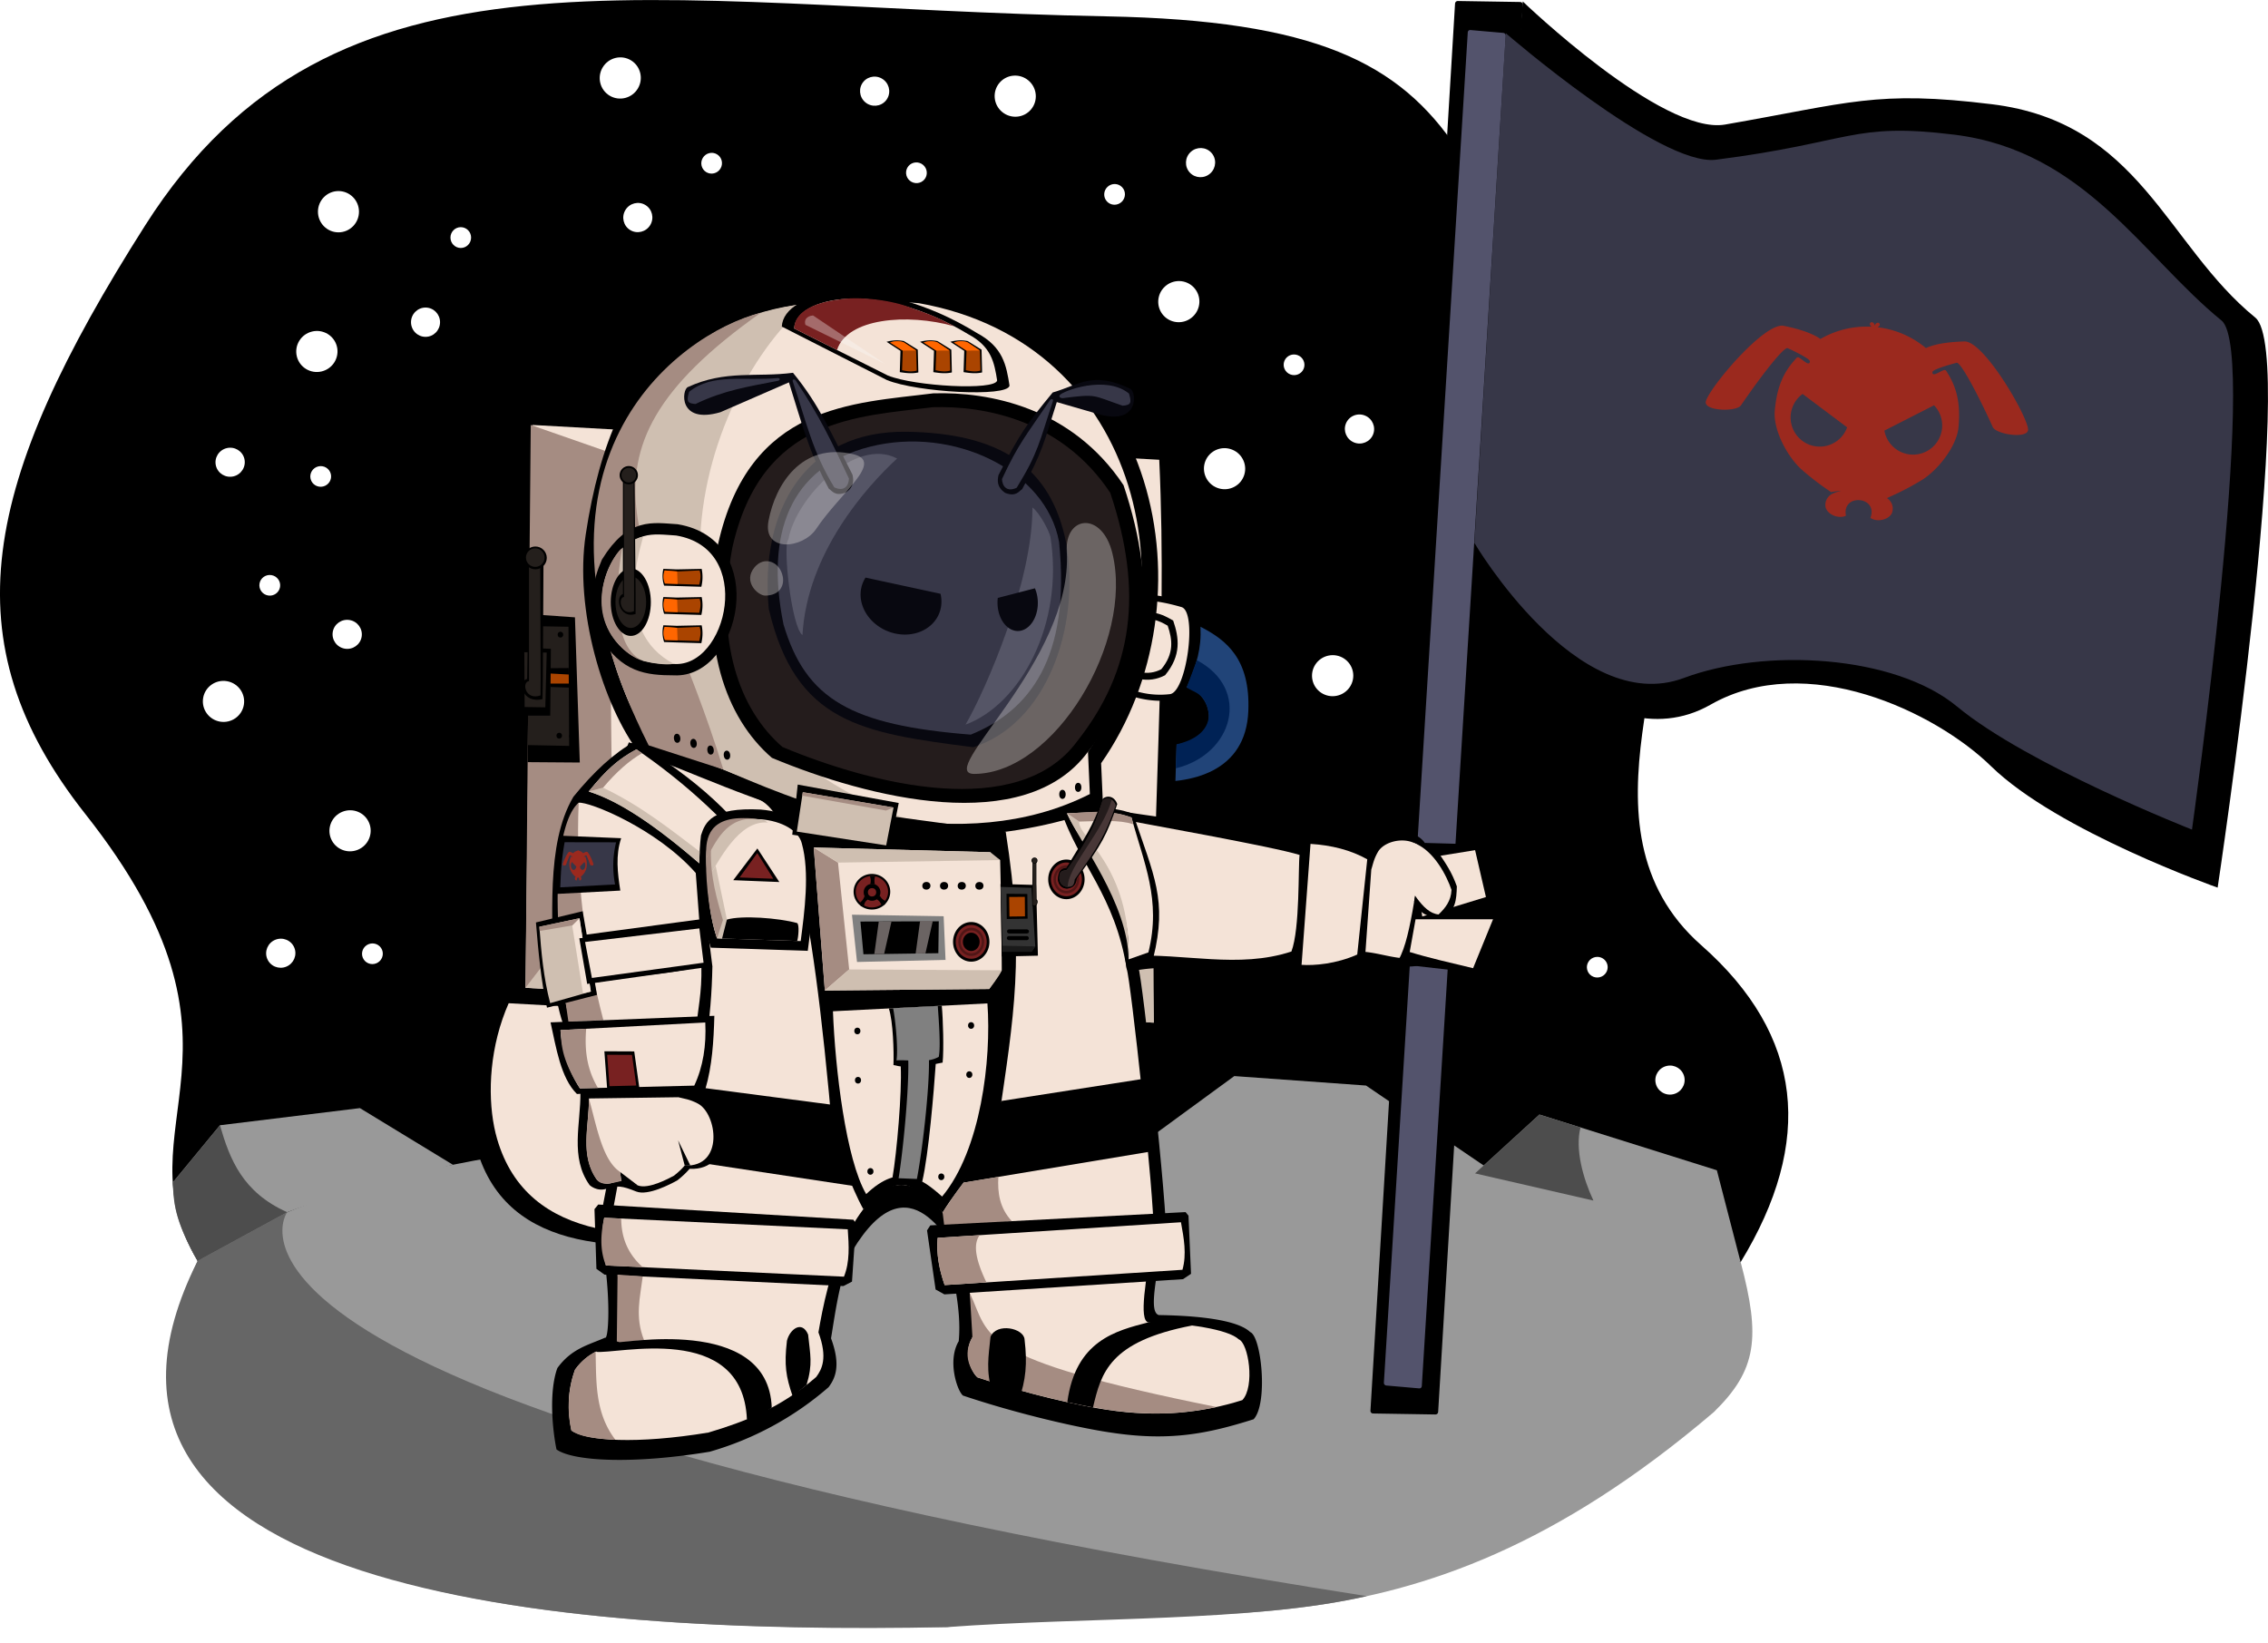 <svg width="200.15" height="145" viewBox="0 0 52.957 38.365" xmlns="http://www.w3.org/2000/svg"><g transform="translate(5.174 12.118)"><path d="M-.56 17.324c-1.883-3.181 1.752-4.901-2.62-10.434-3.191-4.038-2.428-7.733 1.4-13.752 4.42-6.95 11.686-5.08 22.453-4.874 9.72.187 7.87 3.927 12.7 12.512 1.034 1.836-1.965 6.407 1.177 9.176 2.394 2.11 2.635 4.587.919 7.4l-9.82.409z"/><path d="m29.937 15.412-3.215-2.184-3.076-.221-1.894 1.385z" fill="#999"/><path d="M-.56 17.324c-4.191 9.16 13.452 8.557 17.5 8.55 5.71-.81 10.567 1.231 17.905-5.023 1.007-.985 1.092-1.741.625-3.5-4.895-3.533-29.573-4.895-36.028-.027z" fill="#999"/><g transform="translate(1.316 .21)"><path d="M-1.876 17.113c-3.855 7.683 8.216 8.749 17.5 8.55 3.27-.24 7.147-.114 9.801-.723C-3.2 20.453.257 15.917.215 15.974z" fill="#666"/><path d="M29.066-12.294s3.254 3.13 4.724 2.874c2.903-.504 3.528-.807 6.233-.474 3.46.425 4.064 3.286 6.148 4.982 1.006.818-.88 13.309-.88 13.309s-3.735-1.314-5.29-2.834c-1.3-1.272-4.314-2.713-6.55-1.438-2.62 1.493-5.49-2.505-5.49-2.505z"/><rect transform="matrix(1 .016 -.06 .998 0 0)" x="26.723" y="-12.759" width="1.581" height="33.046" ry=".059"/><path d="M28.67-11.552s3.605 3.12 4.909 2.953c3.186-.407 3.177-.878 5.559-.585 3.045.374 4.41 2.848 6.244 4.34.885.72-.69 11.886-.69 11.886s-3.842-1.51-5.485-2.873c-1.456-1.207-4.479-1.377-6.38-.667-2.487.929-4.89-3.153-4.89-3.153z" fill="#373748"/><rect transform="matrix(.996 .087 -.062 .998 0 0)" x="27.025" y="-14.011" width=".889" height="31.712" ry=".056" fill="#53536c"/><path d="M37.21-4.805c-.02.002-.037.02-.04.04 0 .028.029.052.04.066a2.153 2.153 0 0 0-1.193.285c-.252-.174-.649-.263-.858-.306-.45-.095-1.758 1.47-1.819 1.769-.045.223.714.244.821.087.489-.715 1-1.365 1.088-1.335.004 0 .528.238.522.31-.013.143-.209-.09-.28-.097-.03 0-.053.04-.078.066-.307.342-.422.719-.463 1.185-.037.434.271 1.032.604 1.35a6.518 6.518 0 0 0 .696.536l.017.011s.16-.032.23-.025a.708.708 0 0 0-.186.057.289.289 0 0 0-.175.318c.036.164.294.286.476.202-.05-.266.14-.38.32-.364.18.015.347.16.252.414.165.114.44.037.504-.118a.289.289 0 0 0-.118-.343l.05-.024.017-.008a6.383 6.383 0 0 0 .778-.41c.383-.255.79-.791.827-1.225.04-.466-.01-.857-.253-1.247-.02-.03-.036-.073-.065-.078-.072-.006-.305.19-.292.047.006-.072.563-.215.566-.216.093-.014.485.714.843 1.502.08.173.83.283.824.056-.009-.305-1.029-2.072-1.488-2.056-.214.008-.62.027-.898.155a2.153 2.153 0 0 0-1.126-.486c.013-.011.045-.03.05-.058 0-.02-.012-.04-.032-.046a.04.04 0 0 0-.021 0s-.022-.002-.047.03c-.01.019-.018.02-.021.065.004-.046-.003-.047-.01-.067-.02-.036-.041-.038-.041-.038a.04.04 0 0 0-.021-.004zM35.6-3.13l1.04.78a.68.68 0 1 1-1.04-.78zm3.069.265a.68.68 0 1 1-1.159.591z" opacity=".999" fill="#9b291e"/><path d="m34.153 17.14-.555-2.144-4.143-1.301-1.502 1.373z" fill="#999"/></g><path d="m30.771 13.906-1.503 1.373 2.764.635c-.239-.505-.435-1.207-.301-1.707z" fill="#4d4d4d"/><path d="m5.4 15.077-2.17-1.322-3.268.4-1.102 1.337c.064.409-.062.684.58 1.832C1 16.05 3.299 15.684 5.4 15.077z" fill="#999"/><path d="m-.038 14.156-1.102 1.336c.022.438.026.857.58 1.832l2.091-1.139C.49 15.72.191 14.951-.038 14.155z" fill="#4d4d4d"/><g fill="#fff" transform="translate(1.316 .21)"><ellipse cx="1.413" cy="-7.385" rx=".479" ry=".482"/><ellipse cx="3.446" cy="-4.805" rx=".339" ry=".342"/><ellipse cx="4.269" cy="-6.781" rx=".241" ry=".243"/><ellipse transform="rotate(76.302)" cx="-3.789" cy="-1.859" rx=".479" ry=".482"/><ellipse transform="rotate(76.302)" cx="-1.756" cy=".721" rx=".339" ry=".342"/><ellipse transform="rotate(76.302)" cx="-.933" cy="-1.255" rx=".241" ry=".243"/><ellipse transform="rotate(-80.232)" cx="-4.206" cy="-.566" rx=".479" ry=".482"/><ellipse transform="rotate(-80.232)" cx="-2.173" cy="2.015" rx=".339" ry=".342"/><ellipse transform="rotate(-80.232)" cx="-1.351" cy=".039" rx=".241" ry=".243"/><ellipse transform="rotate(67.747)" cx="7.181" cy="1.119" rx=".479" ry=".482"/><ellipse transform="rotate(67.747)" cx="9.214" cy="3.699" rx=".339" ry=".342"/><ellipse transform="rotate(67.747)" cx="10.036" cy="1.723" rx=".241" ry=".243"/><ellipse transform="rotate(31.067)" cx="1.424" cy="-13.125" rx=".479" ry=".482"/><ellipse transform="rotate(31.067)" cx="3.457" cy="-10.545" rx=".339" ry=".342"/><ellipse transform="rotate(31.067)" cx="4.279" cy="-12.521" rx=".241" ry=".243"/><ellipse transform="rotate(130.27)" cx="-18.821" cy="-6.618" rx=".479" ry=".482"/><ellipse transform="rotate(130.27)" cx="-16.788" cy="-4.038" rx=".339" ry=".342"/><ellipse transform="rotate(130.27)" cx="-15.965" cy="-6.014" rx=".241" ry=".243"/><ellipse transform="rotate(227.14)" cx="-10.434" cy="19.014" rx=".479" ry=".482"/><ellipse transform="rotate(227.14)" cx="-8.4" cy="21.594" rx=".339" ry=".342"/><ellipse transform="rotate(227.14)" cx="-7.578" cy="19.618" rx=".241" ry=".243"/><ellipse transform="rotate(-68.163)" cx="9.507" cy="20.002" rx=".479" ry=".482"/><ellipse transform="rotate(-68.163)" cx="11.539" cy="22.582" rx=".339" ry=".342"/><ellipse transform="rotate(-68.163)" cx="12.362" cy="20.606" rx=".241" ry=".243"/><ellipse transform="rotate(77.907)" cx="8.531" cy="-23.358" rx=".479" ry=".482"/><ellipse transform="rotate(77.907)" cx="19.414" cy="-29.082" rx=".339" ry=".342"/><ellipse transform="rotate(77.907)" cx="16.481" cy="-27.974" rx=".241" ry=".243"/></g><path d="M8.954 19.115c-.382.17-.78.249-1.114.71-.194.536-.123 1.395-.02 1.9.378.27 1.744.355 3.577.053a7.28 7.28 0 0 0 2.776-1.507c.147-.197.299-.49.057-1.141.103-.606.218-1.582.62-2.36l-6.048-.252c.316 1.44.24 2.66.152 2.597zM21.885 18.587c1.035.016 1.858.133 2.132.397.263.098.422 1.673.08 2.036-1.055.333-1.945.52-3.316.313-.702-.1-2.13-.417-3.469-.866-.135-.107-.372-.814-.1-1.27.08-.855-.21-1.742-.328-2.613l5.162-.157c-.215 1.28-.41 2.089-.161 2.16z"/><path d="M8.405 9.412c-2.51 1.045-2.86 3.886-2.443 5.311.716 2.453 3.445 2.436 6.193 2.03zM22.678 2.22c.028.566-.007 1.222-.282 1.842.348.097.495.222.424.664-.095.59-.884.375-1.405.44l.021 1.056c1.272.099 2.619-.108 2.637-1.689.018-1.549-.622-1.96-1.395-2.314z"/><path d="M22.857 2.517c.024.494-.083.876-.323 1.417.344.072.597.464.499.841-.14.54-1.156.559-1.476.555l-.008.793c1.108.086 2.368-.225 2.425-1.637.049-1.218-.511-1.659-1.117-1.97z" fill="#214478"/><path d="M8.877 9.166c-2.51 1.045-2.86 3.886-2.443 5.311.716 2.453 3.445 2.436 6.193 2.03z" fill="#f4e3d7"/><path d="M22.321-1.74 6.834-2.601l-.168 13.905 15.52.86c-.093-4.629.354-9.28.135-13.904z"/><path d="M21.894-1.383 7.256-2.196l-.16 13.143 14.67.813c-.088-4.375.335-8.771.128-13.143z" fill="#f4e3d7"/><path d="m7.096 10.946 14.67.814-.011-1.516L8.173 9.54z" fill="#cfbfb1"/><path d="m7.219-2.196 1.804.629.114 9.865-2.04 2.648z" fill="#a58c82"/><path d="M9.51 5.214c-2.287 5.535-.614 6.254-.136 8.378l-.627 3.25c1.225.659 4.494.674 5.978.25 1.361-2.271 2.289-.029 2.518.057l4.82-.22c.025-.866-.568-6.244-.655-6.45l-.578-3.937c-5.1 1.81-8.886-.505-11.32-1.328z"/><path d="m20.583 6.75.415 3.859c1.33-.3 1.178.08 4.19-.354l.197-2.52s-1.257-.374-2.324-.583c-1.067-.208-1.5-.218-2.478-.403zM22.506 1.935c.42.131.13 2.238-.305 2.294a2.23 2.23 0 0 1-1.498-.358l.303-2.065c.384-.066.764-.084 1.5.129z"/><path d="M22.415 2.057c.372.117.115 1.982-.27 2.032a1.975 1.975 0 0 1-1.327-.318l.27-1.828c.339-.058.675-.075 1.327.114z" fill="#f4e3d7"/><path d="M21.043 2.242c.669-.161.923-.017 1.176.129.138.402.196.813-.189 1.277-.394.206-.783.088-1.169-.169z"/><path d="M21.155 2.389c.532-.129.735-.013.936.102.11.32.156.648-.15 1.017-.314.164-.623.07-.93-.134z" fill="#f4e3d7"/><path d="m20.537 5.702.046 1.047c-3.18 1.608-7.04.226-9.284-.69l-1.54-.58c-.864-1.142-1.522-3.37-1.256-5.12.647-4.271 2.697-6.244 7.847-5.764 5.584.987 6.836 7.325 4.187 11.107z"/><path d="m20.23 5.435.044.987c-2.999 1.516-6.64.213-8.755-.651l-1.452-.547C9.252 4.147 8.632 2.046 8.882.396c.61-4.028 2.543-5.888 7.4-5.435 5.266.93 6.446 6.907 3.948 10.474z" fill="#f4e3d7"/><path d="M13.664-5.029c-5.755.615-5.388 8.085-3.597 10.253 1.121.237 3.933 1.935 6.016 1.812-7.205-2.606-5.09-9.813-2.419-12.064z" fill="#cfbfb1"/><path d="M12.595-4.819c-1.994.514-5.943 3.517-2.623 10.104l1.744.564C10.112.59 7.642-1.32 12.595-4.819z" fill="#a58c82"/><path d="M20.23 5.435c-1.48 2.004-5.133 1.08-7.38.142-1.094-.944-1.687-2.666-1.258-4.988.733-3.277 3.15-3.286 5.024-3.523 1.304-.041 3.234.324 4.444 2.144.833 2.486.573 4.448-.83 6.225z"/><path d="M19.977 5.191c-1.379 1.869-4.785 1.008-6.88.133-1.02-.88-1.573-2.485-1.172-4.65.683-3.055 2.936-3.063 4.683-3.284 1.216-.038 3.015.302 4.142 1.998.777 2.318.535 4.147-.773 5.803z" fill="#241c1c"/><path d="M17.551 5.329c-2.614-.334-4.152-.567-4.775-3.234-.213-2.305.854-4.169 3.222-4.132 2.137.034 3.364.781 3.724 2.6.34 2.003-.477 4.229-2.171 4.765z" fill="#080810"/><path d="M17.493 5.035c-2.783-.222-3.85-.815-4.373-2.576-.43-2.12.151-3.673 2.016-4.146 1.95-.494 4.119.557 4.419 2.223.276 2.714-.7 3.948-2.062 4.499z" fill="#373748"/><path d="M16.787 1.746a.96.834 21.447 0 1-.47.884.96.834 21.447 0 1-1.12-.242.96.834 21.447 0 1-.161-1.02z" fill="#080810"/><path d="M18.933-.27c.185.145.394.564.42.686.323 2.038-.697 3.91-1.982 4.385.486-.842 1.566-3.331 1.562-5.07z" fill="#556"/><path d="M18.124 1.843a.47.658-.428 0 0 .257.703.47.658-.428 0 0 .555-.143.47.658-.428 0 0 .055-.785z" fill="#080810"/><path d="M13.563 2.71c-.261-.192-.464-2.121-.33-2.23.181-.987 1.572-2.405 2.54-1.892-.72.662-2.102 2.208-2.21 4.122z" fill="#556"/><path d="M14.732-1.033c.028.132.038.284-.158.415-.252.097-.32-.042-.395-.089-.478-.884-.623-1.508-.932-2.483l-1.598.696c-.996.293-.904-.535-.76-.587.876-.404 1.596-.221 2.453-.333.627.765.888 1.409 1.39 2.38z" fill="#080810"/><path d="M13.402-3.24c.56.832.854 1.455 1.247 2.297-.007.17-.112.312-.343.204-.506-.823-.65-1.519-.965-2.459-.028-.065.028-.075.061-.042zM13-3.292c.02.013.061.017.005.063-.696.136-1.266.219-1.94.544-.182-.016-.22-.053-.148-.285.544-.442 1.288-.247 2.083-.322z" fill="#373748"/><path d="M18.14-1.024c-.028.132-.038.284.158.415.252.098.32-.041.395-.088.478-.884.5-1.059.809-2.033l.954.276c.996.293.903-.535.76-.587-.88-.42-1.192-.09-1.81.087-.627.764-.764.958-1.266 1.93z" fill="#080810"/><path d="M19.346-2.78c-.56.831-.731 1.004-1.124 1.847.008.169.113.311.343.204.507-.823.528-1.069.842-2.009.028-.065-.028-.076-.061-.042zM19.573-2.894c-.02.014-.022.068.063.073.817-.103.683-.07 1.403.176.182-.016.22-.053.148-.285-.546-.442-1.555-.053-1.614.036z" fill="#373748"/><path d="M18.398-3.113c-.047.273-2.163.157-2.864-.132l-2.453-1.248c.04-.845 2.184-1.309 4.559.152.605.324.684.75.758 1.228z"/><path d="M18.109-3.235c-.042.24-1.928.138-2.552-.115L13.37-4.448c.035-.743 1.947-1.151 4.063.133.54.286.61.66.676 1.08z" fill="#f4e3d7"/><g fill="#e3dedb" fill-opacity=".376"><path d="M20.8.801c-.242-.991-1.115-.88-1.065-.04.151 2.55-3.11 5.195-2.158 5.191 1.878-.009 3.725-3.096 3.223-5.15zM12.77.046c-.138.742.8.654 1.114.184.573-.855 1.6-1.573.861-1.744-1.197-.278-1.815.7-1.975 1.56zM12.692 1.788c.337 0 .455-.231.41-.449-.07-.35-.434-.477-.656-.214-.282.335.077.663.246.663z"/></g><path d="M10.633.254c2.011.337 1.328 3.337-.064 3.264-.643-.001-1.152-.063-1.616-.83-.27-.7-.157-1.21.045-1.678.566-.917 1.067-.79 1.635-.756z" fill="#f4e3d7" stroke="#000" stroke-width=".265"/><path d="M9.86 3.32C8.312 2.702 8.832.61 9.842.413c-.03.19-.764 2.203.72 2.969-.199.038-.529-.021-.702-.063z" fill="#cfbfb1"/><path d="M17.758-3.422c-.14.032-.286.016-.433-.007l.016-.497-.325-.211a.834.834 0 0 1 .406-.017l.323.201z"/><path d="M17.72-3.466c-.117.037-.23.016-.343-.008l.017-.458-.294-.189a.476.476 0 0 1 .318-.004l.288.192z" fill="#a40"/><path d="M17.052-3.422c-.14.032-.286.016-.433-.007l.016-.497-.325-.211a.834.834 0 0 1 .406-.017l.323.201z"/><path d="M17.015-3.466c-.118.037-.231.016-.344-.008l.017-.458-.294-.189a.476.476 0 0 1 .318-.004l.288.192z" fill="#a40"/><path d="M16.269-3.422c-.14.032-.286.016-.433-.007l.016-.497-.325-.211a.834.834 0 0 1 .406-.017l.323.201z"/><path d="M16.232-3.466c-.118.037-.231.016-.344-.008l.017-.458-.294-.189a.476.476 0 0 1 .318-.004l.288.192z" fill="#a40"/><path d="M11.21 1.165a.952.952 0 0 1-.008.417l-.547-.016-.322-.01a.709.709 0 0 1-.017-.392l.31.013z"/><path d="M11.161 1.201c.041.114.018.223-.008.332l-.505-.016-.291-.01a.395.395 0 0 1-.011-.305l.291.023z" fill="#a40"/><path d="M11.21 1.823a.952.952 0 0 1-.008.417l-.547-.016-.322-.01a.709.709 0 0 1-.017-.392l.31.013z"/><path d="M11.161 1.86c.041.113.018.222-.008.33l-.505-.015-.291-.01a.395.395 0 0 1-.011-.305l.291.023z" fill="#a40"/><path d="M11.21 2.482a.952.952 0 0 1-.008.417l-.547-.016-.322-.01a.709.709 0 0 1-.017-.392l.31.013z"/><path d="M11.161 2.518c.041.114.018.223-.008.332l-.505-.016-.291-.01a.395.395 0 0 1-.011-.305l.291.023z" fill="#a40"/><path d="M9.109 2.724c-.605-.935.122-2.003.243-2.038-.03.178-.414 2.276.508 2.634-.49-.145-.76-.618-.751-.597z" fill="#a58c82"/><ellipse transform="scale(-1 1)" cx="-9.555" cy="1.942" rx=".468" ry=".788"/><ellipse transform="scale(-1 1)" cx="-9.555" cy="1.942" rx=".358" ry=".602" fill="#241f1c"/><path d="M9.643-.93h-.272v2.683c-.188.05-.091.589.296.464v-.464z"/><path d="m9.623-.877-.227.003V1.82c-.152.017-.078.46.233.333l.003-.388z" fill="#241f1c"/><circle transform="scale(-1 1)" cx="-9.508" cy="-1.023" r=".214"/><circle transform="scale(-1 1)" cx="-9.508" cy="-1.023" r=".171" fill="#241f1c"/><path d="M14.37-3.946c.233-.74 1.632-.865 2.738-.554-.5-.261-.683-.318-.955-.409-.504-.217-1.316-.292-1.745-.215-.651.084-1.035.327-1.038.676z" fill="#782121"/><g fill="#f60"><path d="m17.705-3.933-.288-.192a.48.48 0 0 0-.318.004l.294.189zM16.999-3.933l-.288-.192a.48.48 0 0 0-.318.004l.294.189zM16.217-3.933l-.288-.192a.48.48 0 0 0-.318.004l.294.189zM10.637 1.224l-.292-.023c-.06.17.008.313.011.305l.292.01zM10.637 1.882l-.292-.022c-.06.17.008.313.011.305l.292.01zM10.637 2.541l-.292-.023c-.06.17.008.314.011.306l.292.01z"/></g><path d="m15.496-3.618-1.863-.915c-.035-.103.014-.203.177-.22z" fill="#f9f9f9" fill-opacity=".343"/><path d="M9.759 5.479c-2.187 5.292-.587 5.98-.13 8.011l-.563 3.038c1.17.63 4.103.635 5.523.23 1.35-2.628 2.455-.197 2.655.059l4.518-.137c.025-.827-.543-5.97-.626-6.166l-.553-3.765c-4.876 1.73-8.496-.484-10.824-1.27z" fill="#f4e3d7"/><path d="m14.287 13.681.515 1.899-5.539-.838c-.044-.74.09-1.43.199-1.693z"/><path d="M14.985 16.115c-.297-.534-.519-1.246-.708-1.643-.52-6.064-1.073-7.81-1.86-7.966l5.892.796c.455 2.893.19 4.295-.168 6.76-.339.964-.87 1.42-1.305 2.13-.9-.86-1.011-.834-1.851-.077z"/><path d="M9.27 19.213c-.349.155-.711.227-1.017.649-.178.489-.179.96-.085 1.42.346.247 1.527.324 3.2.048.839-.25 1.677-.569 2.516-1.297.134-.18.273-.447.052-1.042.094-.554.285-1.523.653-2.233l-5.523-.23c.288 1.314.284 2.743.204 2.685zM21.636 18.758c.906.014 1.872.164 2.113.395.23.086.384 1.103.085 1.42-.924.292-1.95.409-3.149.227-.614-.087-1.864-.365-3.035-.758-.12-.094-.357-.539-.118-.938.069-.748-.185-1.524-.288-2.287l4.518-.137c-.189 1.121-.344 2.016-.126 2.078z" fill="#f4e3d7"/><path d="m8.795 16.006-.088.108.045 1.393.19.137 5.577.266.201-.104.092-1.354-.059-.091zM9.648 5.196c-.492.27-.968.717-1.433 1.289-.663 1.124-.459 2.86-.485 4.253 1.224-.372 2.456-.37 3.685-.514l-.21-1.914c.499.438 1.002.914 1.504 1.38l.068-1.542c-.638-1.158-1.743-2.11-3.129-2.952z"/><path d="M8.571 6.362c1.174.352 2.631 1.688 3.999 2.958l.078-1.147c-.673-.965-1.8-2.004-2.962-2.795-.438.24-.701.476-1.115.985z" fill="#f4e3d7"/><path d="M12.585 6.784c-1.135-.056-1.292.29-1.391.602-.098.811-.004 1.91.23 2.623l2.263.074c.1-.776.25-1.857.03-2.643-.083-.336-.516-.608-1.132-.656z"/><path d="M12.571 7.01c-.98-.05-1.115.249-1.2.518-.084.7-.004 1.648.198 2.263l1.953.064c.087-.67.215-1.602.026-2.28-.072-.29-.446-.525-.977-.566z" fill="#f4e3d7"/><path d="M11.685 9.795c-.002-.141-.046-.222.113-.442.35-.102 1.202-.039 1.64.081.057.035.03.336.002.418z"/><g><path d="m11.947 8.433.563-.741.513.784-.538-.021z"/><path d="m12.095 8.37.413-.57.375.6-.394-.015z" fill="#782121"/><path d="M11.314 7.925c-.004.128.026.267.03.491.261-.415.725-1.398 1.42-1.328-.079-.03-.013-.052-.267-.082-1.07-.12-1.19.568-1.183.919z" fill="#cfbfb1"/><path d="M11.314 7.925c.216-.337.446-.993 1.183-.919-.06-.023-.306-.025-.417-.02-.846.042-.762.7-.766.939z" fill="#a58c82"/><path d="m11.536 8.095.263 1.258-.113.442-.117-.004c-.167-.472-.196-.957-.224-1.375z" fill="#cfbfb1"/><path d="M11.706 9.366c-.134-.479-.297-.988-.28-1.652l-.112.21c-.009.28.014 1.139.255 1.867z" fill="#a58c82"/><path d="M8.906 6.274c.86.406 1.55.955 2.256 1.49l-.008.273c-.994-.854-1.848-1.441-2.583-1.674z" fill="#cfbfb1"/><path d="M8.571 6.362c.296-.35.58-.703 1.115-.984l.132.091c-.295.168-.598.434-.912.806z" fill="#a58c82"/><path d="m13.453 6.201-.128 1.17 2.272.342.214-1.082z"/><path d="m13.571 6.379-.14.92 2.087.322.172-.885z" fill="#cfbfb1"/><path d="m15.513 6.807-1.954-.347.013-.081 2.118.357z" fill="#a58c82"/></g><g><ellipse cx="20.001" cy="6.266" rx=".075" ry=".106"/><ellipse cx="19.634" cy="6.429" rx=".075" ry=".106"/><ellipse transform="scale(1 -1) rotate(6.688)" cx="9.968" cy="-6.324" rx=".075" ry=".106"/><ellipse transform="scale(1 -1) rotate(6.688)" cx="10.335" cy="-6.487" rx=".075" ry=".106"/><ellipse transform="scale(1 -1) rotate(6.688)" cx="10.711" cy="-6.688" rx=".075" ry=".106"/><ellipse transform="scale(1 -1) rotate(6.688)" cx="11.078" cy="-6.851" rx=".075" ry=".106"/><path d="M7.73 10.737c1.079-1.576 2.701-1.276 3.73-.292-.011.599-.056 1.21-.162 1.86-.038.737-2.062.334-2.56.83-.728-1.267-.74-.964-1.008-2.398z"/></g><g><path d="m11.072 8.266.137 1.847c-1.057.124-2.288.11-3.27.368-.026-1.337-.172-2.89.398-3.856.25-.032 1.828.609 2.735 1.641zM7.933 10.808c1.057-.124 2.288-.11 3.27-.368.013.652-.074.917-.163 1.784-.073.262-1.872.083-2.333.303-.756-1.061-.564-.825-.774-1.72z" fill="#f4e3d7"/><path d="M8.338 6.625c-.375.309-.757 1.688-.24 5.111l.817-.033c-.433-1.65-.652-3.34-.577-5.078z" fill="#a58c82"/><path d="M8.431 9.158 7.34 9.42c.056.675.116 1.349.258 1.99l1.167-.298-.24-1.41zm.093.545.193 1.128 2.743-.386-.14-1.118z"/><path d="m8.357 9.321.265 1.713-.95.27c-.156-.598-.208-1.191-.252-1.784z" fill="#cfbfb1"/><path d="m8.357 9.321-.17.17.252 1.582.183-.039z" fill="#f4e3d7"/><path d="m8.187 9.49-.76.129-.007-.099.938-.199z" fill="#a58c82"/><path d="m8.353 9.79.184 1.066 2.826-.488-.133-.932z"/><path d="m8.487 9.876.16.84 2.607-.356-.098-.801zM21.164 10.2c-.102-.372-.353-2.578-.278-3.21.56.109 3.684.663 4.285.854-.036.283.012 1.717-.191 2.255-1.242.407-2.486.035-3.816.101z" fill="#f4e3d7"/><path d="M19.591 6.785c.43 1.28 1.27 2.002 1.545 3.728l.62-.268c.33-1.349.015-1.91-.473-3.362-.553-.199-.92-.13-1.692-.098z"/><path d="M19.739 6.872c.513 1.112 1.486 1.544 1.44 3.41l.462-.163c.306-1.231-.11-2.093-.394-3.149-.47-.169-.853-.124-1.508-.098z" fill="#f4e3d7"/><path d="M20.027 7.065c-.062.342 1.215 1.024 1.152 3.217-.018-1.31-1.128-2.705-1.44-3.41z" fill="#cfbfb1"/><path d="M19.739 6.872c.458-.01.944-.117 1.508.098l.039.158c-.321-.11-.774-.074-1.26-.063z" fill="#a58c82"/><path d="M14.275 11.494c.052 1.346.302 3.46.776 4.269.778-.739 1.284-.377 1.773.057.905-1.086 1.154-3.193 1.058-4.51z" fill="#f4e3d7"/><path d="m16.816 11.364-1.236.064c.1.299.12 1.014.108 1.322.069.009.103.027.17.031.03.613-.092 2.016-.192 2.592l.694.097c.15-.641.271-2.105.315-2.746.054-.01.108-.02.161-.032.03-.29.011-1.027-.02-1.328z"/><path d="m16.723 11.369-1.043.053c.05.246.122.938.079 1.218.09-.005.182-.002.275.002.017.703-.125 2.137-.226 2.75l.427.017c.126-.639.294-2.1.282-2.773a.717.717 0 0 0 .228-.077c.053-.235-.005-.935-.022-1.19z" fill="gray"/></g><g><ellipse cx="15.15" cy="15.233" rx=".071" ry=".078"/><ellipse cx="16.805" cy="15.359" rx=".071" ry=".078"/><ellipse cx="17.459" cy="12.973" rx=".071" ry=".078"/><ellipse cx="14.86" cy="13.104" rx=".071" ry=".078"/></g><g><path d="m13.827 7.67.259 3.339 3.837-.035.294-.437a127.26 127.26 0 0 0-.038-2.573s-.229-.116-.228-.184z" fill="#f4e3d7"/><path d="m14.654 10.517-.568.492-.259-3.338.566.352z" fill="#a58c82"/><path d="m14.086 11.009.568-.492 3.563.02c-.062.148-.294.437-.294.437zM14.393 8.023l3.786-.059-.228-.184-4.124-.11z" fill="#cfbfb1"/></g><path d="m18.187 8.522.832.023.042 1.651-.844.019z"/><path d="m18.193 8.59.718.022.088 1.366-.088.126h-.674z" fill="#333"/><path d="m19 9.979-.767-.015.004.14h.675z" fill="#1a1a1a"/><path d="M18.936 8.005h.089v.877c.062.017.03.193-.097.152v-.152z"/><g><path d="m18.943 8.022.074.001v.881c.05.006.026.15-.076.11v-.128z" fill="#241f1c"/><circle cx="18.981" cy="7.974" r=".07"/><circle cx="18.981" cy="7.974" r=".056" fill="#241f1c"/><path d="m18.327 8.75.007.59.486-.008-.006-.577z"/><path d="m18.39 8.825.006.457.363-.004-.004-.455z" fill="#a40"/></g><g><rect x="18.339" y="9.582" width=".514" height=".095" ry=".047"/><rect x="18.335" y="9.738" width=".514" height=".095" ry=".047"/><ellipse cx="15.185" cy="8.703" rx=".428" ry=".416"/></g><ellipse cx="15.185" cy="8.703" rx=".378" ry=".367" fill="#782121"/><g><ellipse cx="15.188" cy="8.716" rx=".196" ry=".198"/><path d="M15.138 8.34a.283.283 0 0 1 .009.182l.107.007a.341.341 0 0 1 .006-.185c-.079-.014-.099-.007-.122-.005zM15.493 8.914a.254.254 0 0 1-.124-.122l-.072.088c.057.03.08.069.108.12.119.04.083-.05.088-.086zM15.013 8.804a.299.299 0 0 1-.104.15c.019.038-.015.128.093.07.005-.07.061-.132.093-.134-.055-.063-.062-.072-.082-.086z"/></g><g><ellipse cx="15.188" cy="8.716" rx=".097" ry=".098" fill="#782121"/><ellipse cx="17.504" cy="9.873" rx=".425" ry=".463"/><ellipse cx="17.504" cy="9.873" rx=".362" ry=".395" fill="#782121"/><ellipse cx="17.504" cy="9.873" rx=".302" ry=".329" fill="#501616"/><ellipse cx="17.504" cy="9.873" rx=".246" ry=".268" fill="#782121"/></g><g><ellipse cx="17.504" cy="9.873" rx=".196" ry=".214"/><ellipse transform="matrix(1 -.004 -.01 1 0 0)" cx="16.543" cy="8.63" rx=".095" ry=".09"/><ellipse transform="matrix(1 -.004 -.01 1 0 0)" cx="16.956" cy="8.632" rx=".095" ry=".09"/><ellipse transform="matrix(1 -.004 -.01 1 0 0)" cx="17.369" cy="8.634" rx=".095" ry=".09"/><ellipse transform="matrix(1 -.004 -.01 1 0 0)" cx="17.781" cy="8.636" rx=".095" ry=".09"/></g><path d="m14.719 9.239.118 1.104 2.067-.049-.044-1.019z" fill="gray"/><path d="m14.917 9.399.07.764 1.749-.025.01-.745z"/><path d="m15.241 10.159.104-.762h.297l-.172.759zM16.206 10.145l.104-.762h.297l-.172.759z" fill="#6b6463"/><g><ellipse cx="17.501" cy="11.826" rx=".071" ry=".078"/><ellipse cx="14.845" cy="11.954" rx=".071" ry=".078"/><ellipse cx="19.726" cy="8.414" rx=".425" ry=".463"/></g><g><ellipse cx="19.726" cy="8.414" rx=".362" ry=".395" fill="#782121"/><ellipse cx="19.726" cy="8.414" rx=".302" ry=".329" fill="#501616"/><ellipse cx="19.726" cy="8.414" rx=".246" ry=".268" fill="#782121"/><ellipse cx="19.726" cy="8.414" rx=".196" ry=".214"/><path d="M19.53 8.388c.007-.113.027-.234.196-.242.48-.803.577-.884.848-1.611.078-.078.263-.09.34.121-.248.732-.35.923-.943 1.732-.022.196-.123.228-.22.24-.167-.005-.224-.16-.221-.24z"/><path d="M19.562 8.378c.006-.1.014-.17.164-.177.603-.624.61-.98.85-1.628.07-.068.234-.08.303.108-.22.65-.43 1.014-.957 1.733-.02.175-.077.167-.164.177-.148-.005-.199-.141-.196-.213z" fill="#483737"/><path d="M19.758 8.591c-.156-.006-.198-.127-.196-.213.002-.13.035-.164.164-.177.81-1.115.792-1.6.85-1.628 0-.018.139-.084.209-.019-.208.757-1.027 1.556-1.027 2.037z" fill="#241c1c"/></g><path d="m18.21 13.588-.885 1.907 4.4-.731c.044-.74-.09-1.431-.2-1.693z"/><g><path d="m7.178 2.22-.032 3.457 1.218.009-.113-3.39z"/><path d="m7.15 5.279.966.019L8.1 2.516 7.175 2.5z" fill="#241f1c"/><path d="m6.997 3.006-.013 1.585h.69l.015-1.56z"/><path d="m7.069 3.11.007 1.28.483.007.032-1.278z" fill="#241f1c"/></g><path d="m7.516 1.057-.337-.005-.044 2.683c-.233.047-.122.586.358.47l.008-.465z"/><g><path d="m7.44 1.09-.262.003v2.693c-.175.017-.09.46.269.333l.003-.388z" fill="#241f1c"/><circle transform="scale(-1 1)" cx="-7.327" cy=".908" r=".266"/><circle transform="scale(-1 1)" cx="-7.324" cy=".901" r=".217" fill="#241f1c"/></g><g><ellipse transform="rotate(3.166)" cx="8.151" cy="4.616" rx=".065" ry=".068"/><ellipse transform="rotate(3.166)" cx="8.45" cy="4.612" rx=".065" ry=".068"/><ellipse cx="7.912" cy="2.7" rx=".065" ry=".068"/><path d="m7.68 3.922.428.015-.003-.457-.42.003z"/></g><path d="m7.684 3.608-.002.235h.425l-.001-.212z" fill="#a40"/><path d="m22.535 3.934.237-.637c1.275.674.85 2.198-.49 2.524l.017-.56c.393-.09.741-.295.755-.684-.079-.529-.323-.506-.519-.643z" fill="#025"/><g><path d="M7.681 11.753c.13.582.236 1.298.616 1.672l3-.118c.157-.532.193-1.115.209-1.707z"/><path d="M7.913 11.934c.014.318.129.865.454 1.361l2.67-.065c.208-.445.283-.941.257-1.474z" fill="#f4e3d7"/><path d="m10.757 13.357-2.378.033c.008.731-.248 1.512.213 2.161 0 0 .164.162.399.086.249-.08.354-.07.69.065.275.11.818-.181.961-.26.122-.095.211-.183.285-.269 1.058.046.858-1.38.35-1.648-.229-.119-.358-.124-.52-.168z"/><path d="m10.665 13.501-2.088.029c.007.642-.218 1.327.187 1.897 0 0 .144.142.35.075.22-.07.311-.06.605.058.243.097.72-.16.845-.228.107-.084.186-.161.25-.237v.001c.93.04.754-1.213.307-1.447-.2-.105-.313-.11-.456-.148z" fill="#f4e3d7"/></g><g><path d="m9.334 15.459-.03-.214.415.316zM10.814 15.096l-.155-.589.285.586a.821.821 0 0 1-.13.003zM9.003 13.308l-.065-.88.697.003.12.859z"/></g><path d="m9.057 13.243-.054-.733.58.003.1.715z" fill="#782121"/><path d="m7.82 8.754 1.49-.078c-.065-.414-.113-.826.02-1.223l-1.371-.057c-.097.378-.133.923-.14 1.358z"/><g><path d="m7.908 8.6 1.28-.067a2.274 2.274 0 0 1 .024-.984L8.01 7.547c-.087.488-.087.751-.102 1.054z" fill="#373748"/><path d="M8.934 16.315c-.077.37-.044.741.04 1.114l5.558.262c.141-.349.115-.728.089-1.106z" fill="#f4e3d7"/><path d="m26.736 8.087-.154 2.19c.584.057 1.188.362 1.74-.006 0 0 .142-.137.1-.36-.046-.236-.03-.332.104-.628.11-.244-.082-.77-.135-.908a1.75 1.75 0 0 0-.193-.286c.118-.97-1.036-.91-1.288-.465-.112.199-.126.317-.174.463z"/><path d="m26.845 8.184-.136 1.924c.514.05 1.043.317 1.53-.006 0 0 .123-.12.086-.316-.04-.207-.025-.291.091-.552.097-.214-.072-.676-.117-.797a1.536 1.536 0 0 0-.17-.25c.103-.853-.91-.8-1.131-.41-.099.175-.111.279-.153.407z" fill="#f4e3d7"/><path d="M25.025 10.584c.549-.05 1.217-.066 1.602-.344l.223-2.503c-.47-.183-1.002-.271-1.544-.343z"/><path d="M25.217 10.41c.293.02.808-.02 1.3-.241l.234-2.223c-.386-.217-.833-.329-1.325-.36z" fill="#f4e3d7"/><path d="m28.096 7.563 1.313.037.386 1.312-.266.214.324.168-.528 1.306-1.906-.217c.355-.43.452-1.88.677-2.82z"/><path d="M29.688 9.346h-1.809l-.137.764c.428.133.963.254 1.48.378zM29.269 7.732l.253 1.095-1.486.454-.223-1.314z" fill="#f4e3d7"/></g><path d="M27.845 8.937c.132.22.176.327.618.392.358-.142.37-.446.38-.751-.117-.334-.262-.538-.405-.752l-.4-.023z"/><g><path d="M27.471 8.26c.315.325.54.934.945.974.156-.15.292-.315.302-.575-.11-.324-.408-.914-.864-1.09z" fill="#f4e3d7"/><path d="m16.836 16.192.048.392 1.568-.19c-.286-.306-.336-.663-.315-1.034l-.812.135c-.183.23-.332.464-.489.697z" fill="#a58c82"/><path d="m16.548 16.493-.076.117.2 1.38.205.114 5.571-.355.188-.125-.059-1.357-.068-.084z"/><path d="M16.72 16.784c-.036.376.039.742.163 1.103l5.553-.357c.102-.363.033-.736-.035-1.11z" fill="#f4e3d7"/><path d="m17.47 18.07.062 1.033c-.25.43-.033.772.118.939.879.292 1.85.556 3.035.757 1.22.166 1.907.063 2.547-.065-5.675-1.142-5.279-1.64-5.762-2.664z" fill="#a58c82"/><path d="M17.994 20.382c-.15-.493-.087-.823-.04-1.286.14-.34.78-.204.795.061.068.571.027.95-.13 1.407z"/><path d="m9.246 17.643-.018 1.589.636-.062c-.218-.543-.09-1.006-.03-1.484z" fill="#a58c82"/><path d="M9.27 19.213c-.06.073 3.499-.669 3.576 1.536-.214.139-.421.374-.58.272-.1-2.3-3.059-1.504-3.533-1.577.273-.176.137-.335.537-.231zM13.659 20.218c.15-.493.083-.713.036-1.176-.144-.34-.427-.126-.494.145-.068.572-.023.84.134 1.297z"/><path d="M8.317 7.73c-.002 0-.003.004-.003.007 0 .004.003.007.004.01a.16.16 0 0 0-.11.059.175.175 0 0 0-.084-.036c-.043-.008-.154.25-.157.296-.003.035.07.028.078.002.04-.116.083-.222.092-.219 0 0 .052.03.052.04 0 .023-.02-.01-.028-.01-.002 0-.004.006-.006.01a.432.432 0 0 0-.034.189.38.38 0 0 0 .068.199.69.69 0 0 0 .07.073l.001.002s.015-.007.022-.007a.058.058 0 0 0-.017.011c-.016.015-.016.04-.014.051.005.025.03.04.046.025-.006-.04.01-.06.028-.06.017 0 .034.02.027.06.016.015.042 0 .046-.025.003-.01.003-.036-.013-.051l.004-.004.002-.002a.606.606 0 0 0 .07-.073.38.38 0 0 0 .068-.2.432.432 0 0 0-.034-.187c-.002-.005-.004-.011-.007-.011-.007 0-.027.033-.027.01 0-.01.051-.04.051-.04.01-.003.052.103.092.22.01.025.081.032.079-.003-.004-.047-.114-.304-.158-.296a.175.175 0 0 0-.083.036.16.16 0 0 0-.11-.06c0-.002.004-.005.004-.01 0-.002-.002-.005-.004-.006H8.33s-.002 0-.004.006l-.001.01c0-.007-.001-.007-.002-.01-.002-.006-.004-.006-.004-.006h-.002zm-.138.279.104.106c-.007.043-.03.075-.058.078-.027.002-.053-.024-.064-.065a.153.153 0 0 1 .018-.12zm.292 0c.02.029.028.077.017.119-.01.041-.036.067-.064.065-.028-.003-.05-.035-.058-.078z" opacity=".999" fill="#9b291e"/><path d="M21.636 18.758c-.752.195-1.695.423-1.889 1.864l.6.122c.191-.805.377-1.54 2.314-1.913-.273-.175-.625-.177-1.025-.073z"/></g><g fill="#a58c82"><path d="M16.72 16.784c-.025.313.008.666.163 1.103l.976-.063c-.297-.617-.29-.924-.157-1.103zM7.913 11.934c.03.267-.019.614.454 1.361l.421-.01c-.274-.461-.312-.922-.275-1.383zM8.577 13.53c.01.613-.23 1.315.187 1.898.118.153.352.076.57.03l-.03-.214c-.412-.274-.54-1.044-.727-1.714zM8.733 19.444a1.312 1.312 0 0 0-.48.418 2.53 2.53 0 0 0-.085 1.42c.206.16.63.193 1.028.218-.48-.628-.446-1.347-.463-2.056zM8.934 16.315c-.082.374-.107.746.04 1.114l.86.04c-.372-.331-.5-.719-.503-1.135z"/></g></g></svg>